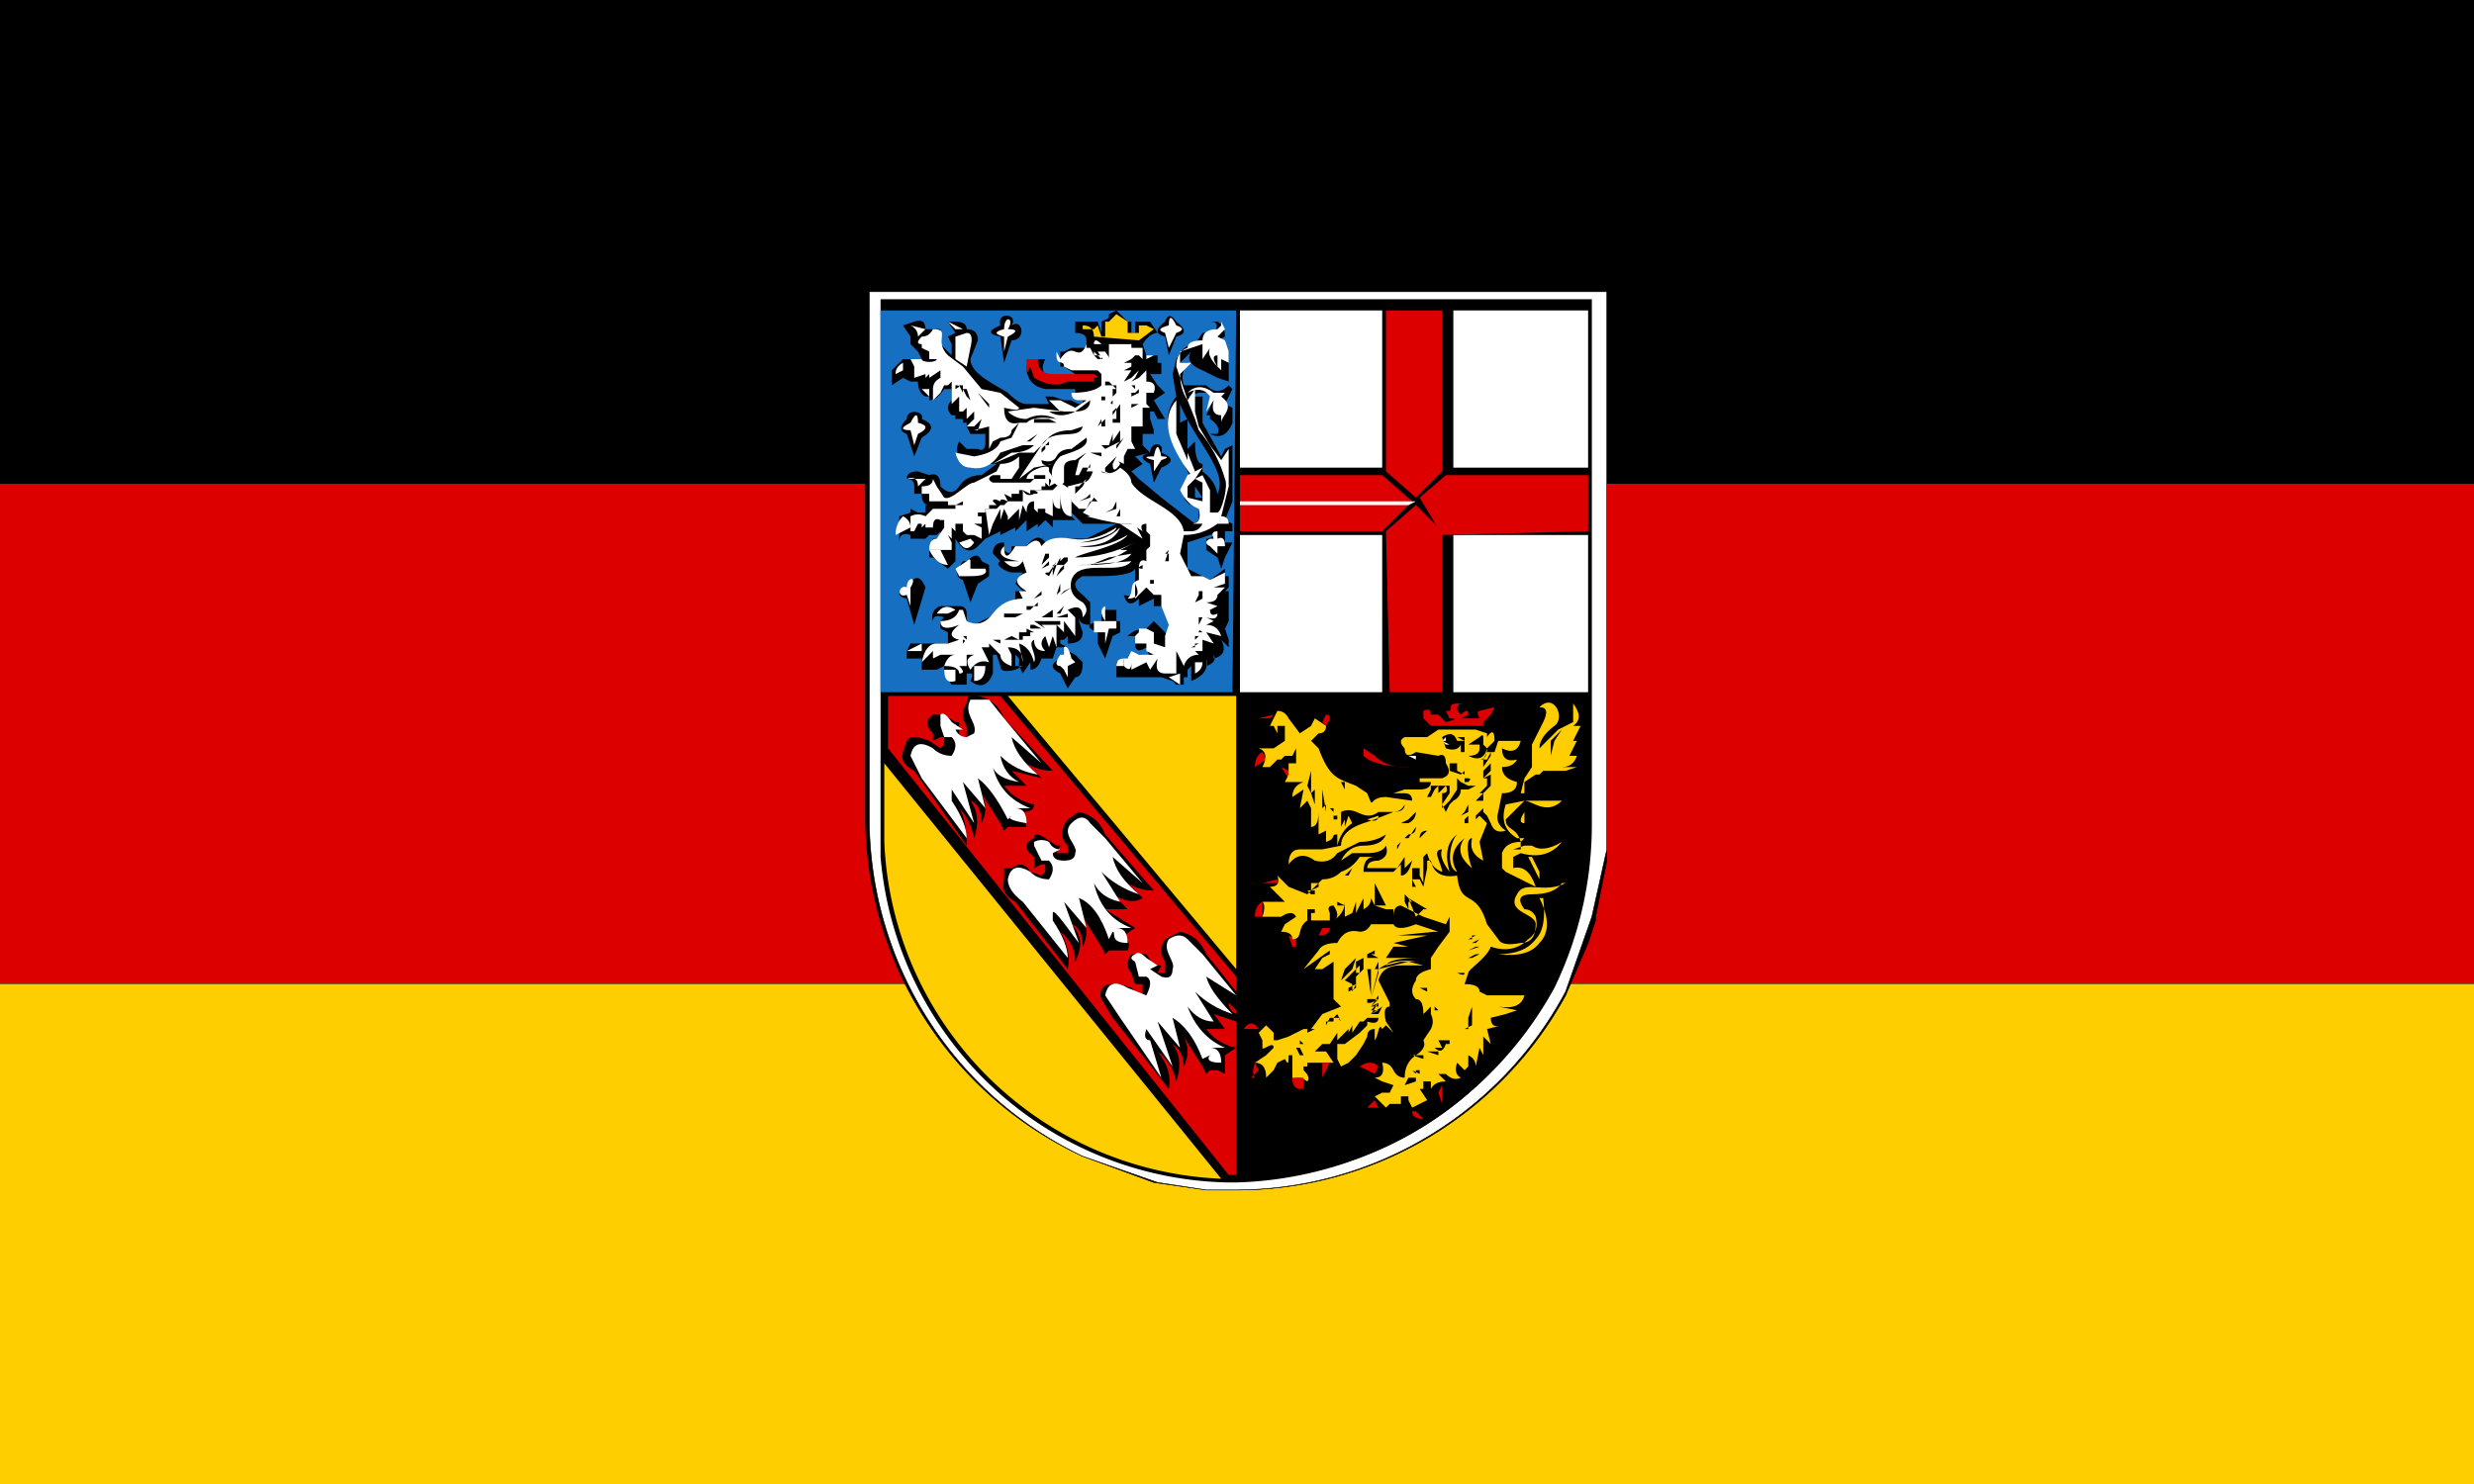 <svg id="svg2" height="300" width="500" viewBox="0 0 500 300" xmlns="http://www.w3.org/2000/svg"><defs id="defs6"><clipPath id="clipPath7160-4"><path id="path7162-0" d="M435.8 163.3h62.4V203h-62.4z"/></clipPath></defs><g id="g1"><path id="path7150" d="M0 300h500V0H0z" style="stroke-width:1.25"/><path id="path7152" d="M0 198.8h500v-101H0z" fill="#dd0000" style="stroke-width:1.25"/><path id="path7154" d="M0 300h500V198.9H0z" fill="#ffce00" style="stroke-width:1.25"/></g><g id="g7156" transform="matrix(7.566 0 0 -7.566 -3279.7 1517.7)"><g id="g7158" clip-path="url(#clipPath7160-4)"><g id="g7164" transform="translate(475.8 192.8)"><path id="path7166" d="M0 0h.6v-15.2l-.3-1.5v-.1l-.1-.3-.1-.3-.6-1.4A10 10 0 0 0-9.3-24h-.8l-1.4.2-1.9.7a10 10 0 0 0-5.8 9V0z" fill-rule="evenodd"/></g><g id="g7168" transform="translate(475.8 192.8)"><path id="path7170" d="M0 0h.6v-15.2l-.3-1.5v-.1l-.1-.3-.1-.3-.6-1.4A10 10 0 0 0-9.3-24h-.8l-1.4.2-1.9.7a10 10 0 0 0-5.8 9V0z" stroke="#000000" stroke-miterlimit="22.926" stroke-width="0.015" fill="none"/></g><g id="g7172" transform="translate(457.3 192.8)"><path id="path7174" d="M0 0h19.1v-14.9l-.4-1.8-.7-2A10 10 0 0 0 9.2-24h-.8l-1.3.2-2 .7a10 10 0 0 0-5.7 9V0z" fill="#ffffff"/></g><g id="g7176" transform="translate(457.3 192.8)"><path id="path7178" d="M0 0h19.1v-14.9l-.4-1.8-.7-2A10 10 0 0 0 9.2-24h-.8l-1.3.2-2 .7a10 10 0 0 0-5.7 9V0z" stroke="#000000" stroke-miterlimit="22.926" stroke-width="0.015" fill="none"/></g><g id="g7180" transform="translate(475.3 191.8)"><path id="path7182" d="M0 0h-17.7v-14a9 9 0 0 1 5.1-7.3l1.6-.5h.2l2-.3a9 9 0 0 1 8.5 6.6L0-14v.7z" fill="#ffffff"/></g><g id="g7184" transform="translate(475.3 191.8)"><path id="path7186" d="M0 0h-17.7v-14a9 9 0 0 1 5.1-7.3l1.6-.5h.2l2-.3a9 9 0 0 1 8.5 6.6L0-14v.7z" stroke="#000000" stroke-miterlimit="22.926" stroke-width="0.015" fill="none"/></g><g id="g7188" transform="translate(466.3 169)"><path id="path7190" d="M0 0a9.5 9.5 0 0 0-9.3 8.7v14.9h19v-14a10 10 0 0 0-1-4.4A10 10 0 0 0 .2 0z" fill-rule="evenodd"/></g><g id="g7192" transform="translate(457.2 192.3)"><path id="path7194" d="M0 0h18.7v-13.8a9 9 0 0 0-1-4.3 9.3 9.3 0 0 0-12.3-4.2 10 10 0 0 0-5.5 8.5z"/></g><path id="path7196" d="M466.5 192.3H457v-10.2h9.4z" fill-rule="evenodd" fill="#176fc1"/><g id="g7198" transform="translate(463.8 185.4)"><path id="path7200" d="M0 0v-.5q0-.3-.3-.2.1-.4.4-.1V-1l.4.2V-1h.4v-.3l.1-.2V-2l-.2.3-.3.3-.2-.2q-.3 0-.5-.2H0V-2q0-.3.3-.1l.1-.3H.2v.1H0l-.2-.1-.3-.1v-.4H.7L1-3l.1-.1h.2v.2h.1v.4-.2l.1.1V-3q.5.2.4.6v-.2q.3.1.2.3v-.1q.4.1.2.5l.2-.2v.2l-.1.3.1.2v.8h-.1l.1.1v.3h-.1V0L2-.3l-.2.1-.2.1-.2.1v.7l.6.2.3.1h.3v.2l-.2.1.2.5v1.5l-.2-.1-.1-.2-.5.9v.7h-.4l.3.1H2l.1-.1-.1-.3-.1-.2H2V4q.3-.2.2-.4H2q.4-.2.6.3v.4l-.2.1.2.4-.1.1q-.3-.3-.6 0h-.6q-.1.3.1.6h-.2l.3.3q-.2-.3.3-.5l.4-.2.3-.1v.8l-.3.3.2.1q0 .3-.2.4H2q.3 0 .1-.3h-.3L1.6 6q-.3 0-.5-.4L1 5.2l.1-.6Q.7 4.1 1 3.4l.5-1-.2-.2V2q0-.2.2-.3l.2-.1v-.3l-.1-.1-.9.7-.6.5-.2.2.3.2L0 3l.4.1-.2.2v.3h.3v.1L.4 4v.2h.1L.6 4h.2l-.3.5.3.2-.2.2-.2.3h.3v.3H.6v.2H.3L.2 6q.2.3.4.3l-.2.3H0v-.3h-.1v.3h-.1l-.3.3-.2-.1v-.1l-.2-.1v-.3l-.1.3h-.6v-.3q.3 0 .3-.2v-.2h-.4l-.2-.1H-2v-.4h.1l.3-.2v-.1h-.6q-.4.1-.2.5-.4 0-.5-.2 0-.5.5-.6h.8v-.2l.1-.1h.1q0-.2-.3 0h-.2l-.3.1h-.4.2l.1-.2h-.6q-.2 0-.5.3c-.3.2-1 .5-1 .9l.2.5q0 .3-.3.3 0 .2-.3.2H-5l.2-.3-.2-.1.1-.2v-.3l-.3.3v.4h-.4q0 .3-.3.2l-.3-.1.2-.3V6l.2-.2.1-.2h-.5l-.3-.3v-.4l.3.2.2-.1h.2q0-.3.2-.4h.1v-.1q.2 0 .4.3h.2v-.3q-.2-.2 0-.4h.1V4h.2v-.1h.1v-.1l.1-.2h.4v-.2q0-.3-.2-.2h-.3l-.2.2q-.2-.4.3-.6h.7l-.4-.3q-.4 0-.6-.3t-.5 0q0 .4-.3.3l-.3.1q-.3 0-.3-.2.2 0 .2-.2V2h.2q0-.3.2-.3h.1-.2v-.2h-.2l-.2.1v-.1l-.3-.1V.7q0 .3.3.2V.8h.4l.1.1h.2l.1.1V.8h-.2l-.1-.3V.3h.1L-5 0l.2.2v.6q.3-.5.6-.2l.2.2.4.2V.9l.2.1.2.1V1l.3.3V1l.3.2v-.1l.2.2.2-.2v.2h.6l-.1.1v.2-.1l.3-.3h.9l-.8-.4H-2l-.4-.1q-.2.3-.5-.1h-.4q0-.3-.2-.1v.2q-.3 0-.3-.3l.2-.2c-.2-.1.2-.3.3-.3h.3l-.2-.3.2-.2h-.2v-.2l-.3-.2-.4-.3-.4-.2-.2.1v.2q0 .2-.2.2h-.5a.3.3 0 0 1-.2-.4q0 .2.3.1l-.1-.1v-.2l.2-.1V-2h-1l-.1-.2v-.2h.4v-.3h.3v.1-.1h.1l.2.1v-.2l.2-.3h.4v.3h.1q.1 0 0-.2.4-.3.6.2v.5h.1l.1-.3q0-.2.4-.1l.2.1h-.2v.3l.1-.1v-.2l.1-.2.2.3v-.2q.2 0 .3.3h.3l.1.3h.3L-2-2v.1h.1l.1.1V-2q.4 0 .4.3l-.1.3v.1q0-.2.3-.2v.6l-.2.2q-.4.3 0 .5h.3c.3 0 1 0 1.1.2m1.6 2.2.2-.3h-.2zm.6-.3q0 .4-.4.7v.3-.1q-.2 0-.2.6l-.2-.2V4l-.2-.1v.5c.4-1 1.3-1.8 1-2.4" fill-rule="evenodd"/></g><g id="g7202" transform="translate(463.9 191.5)"><path id="path7204" d="m0 0 .4.3-.2.1H0V.2h-.3v.3l-.3.2-.2-.2h-.1V.1H-1l-.1.3-.1-.1h-.3v.1q.3 0 .3-.3z" fill-rule="evenodd" fill="#ffce00"/></g><g id="g7206" transform="translate(464.1 191.1)"><path id="path7208" d="M0 0v-.1l.2.1z" fill-rule="evenodd" fill="#ffffff"/></g><g id="g7210" transform="translate(464 190.9)"><path id="path7212" d="M0 0h.3z" fill-rule="evenodd" fill="#ffffff"/></g><g id="g7214" transform="translate(458.8 192)"><path id="path7216" d="m0 0 .4-.2H.2z" fill-rule="evenodd" fill="#ffffff"/></g><g id="g7218" transform="translate(458.2 191.8)"><path id="path7220" d="m0 0-.2-.2q0 .2-.2.3z" fill-rule="evenodd" fill="#ffffff"/></g><g id="g7222" transform="translate(459 191)"><path id="path7224" d="m0 0 .3-.2.1.5Q.5.7.3.7L0 .6V.2z" fill-rule="evenodd" fill="#ffffff"/></g><g id="g7226" transform="translate(457.6 190.9)"><path id="path7228" d="M0 0v-.2l-.2-.1q0 .2.2.3" fill-rule="evenodd" fill="#ffffff"/></g><g id="g7230" transform="translate(458.3 190)"><path id="path7232" d="M0 0v.2h-.2z" fill-rule="evenodd" fill="#ffffff"/></g><g id="g7234" transform="translate(458.9 190.4)"><path id="path7236" d="m0 0-.1-.1h-.1l-.1-.2-.2-.2v.3q0 .2.2.3v.2L-.6.1v.2-.1L-.8 0l.1.1v.1L-1 .1v.3l-.1.2h.3c0-.1.4-.1.4 0h-.2v.2l-.2.1V1q-.2 0 0 .2.2 0 .3.2c.5 0 0-.3.4-.7L.3.4l.5-.6.5-.1.5-.4q0-.1-.4 0 0-.5.4-.4l-.2-.2q0-.2-.3-.2l-.2-.1-.1-.2v.6l-.4-.1h.1l.1.3-.2-.2H.4l.2.2v.2L.5-.9.4-1v.3L.3-.8H.2v.4L0-.6zm.1 0v.1zm0-.1v-.2m0 .2v-.2zm0 0q.2 0 0-.1zm.1 0h.1v-.2zm.1-.1h.1v-.2zm.1 0v-.2l.1-.1zm.1-.1v-.2zm.1 0v-.4zm.1 0L1-.7V-1v.4m0 0V-1v.2zm.1 0v-.6zm0-.1v-.6zm.1 0 .1-.6zm.1 0v-.6zm.1-.1v-.3zm.1-.1v-.3z" fill-rule="evenodd" fill="#ffffff"/></g><g id="g7238" transform="translate(462.5 191.4)"><path id="path7240" d="M0 0h1.2v-.1h.3v-.5.2l-.1.1h-.1l-.1-.1L1-.5h.2v-.1L1-.7h.2v.1-.1L1-1l.2.1.2.2-.1-.2-.1-.1h.2v.2-.2h-.2l.2.1.2.2V-1q.3 0 .2-.3h-.2v-.3l.1-.1h-.2v-.5h-.3v-.4l.1-.2h-.2L1-3v-.2l-.2.1v.3l.2.3-.2-.2V-3l-.3-.3v-.1l.2-.1-.3.1v.7l.1-.1.4.2v.3l-.2-.3v.2l-.1-.3H.4v-.2H.1L.4-3v-.6l-.1.2H0l.1.2v.2-.3h-.2v.2-.2l-.1-.2h-.3.2l.1.4.2.2-.3-.2q-.3 0-.3-.2v-.4q-.2-.2-.3.1t.2.6c.2.1.8.2.7.5l-.4-.3q-.3 0-.4-.2t-.4-.1q0-.2.3-.1l-.5-.1-.4-.3.6.9c.3.5 1 .1 1.1.5l-.3-.1q-.5 0-.7-.3l-.3-.3h-.4l-.7-.3.5.3q.4 0 .6.2h-.3l-.6-.2q-.3-.5-.8-.4-.3 0-.4.4L-3-3q.6.1.7.4l.3.1.2.4h.2q.2.2.8.1-.4.2-.8 0-.3 0-.5.2l.7.1.8-.1h-.8.4q.3-.2.7 0 .4 0 .4.3l-.4-.3h-.4l-.2.2-.1.1h.3l.4-.2.3.2h-.2q-.2 0-.2.2.6 0 .8.2v.3l-.1.1h-.7l-.2.1c0 .2-.2 0-.2.3v.1l.1-.2q.2.3.4.2T0 0m.4-.1v-.1m-.2 0v-.1l.1-.1h.2-.1zM0 0h.2q0 .2.2 0h.3-.1v-.2h.2-.2v-.2H.4v.1H.2l-.1.2H0zm-.5-.2v-.1zm1.7-1.6h.1zm0 .1v.1h.2q0 .2 0 0zm0 .2.2.1zm0 .1v.1h.1l.1.1v-.1zm0 .3h.1v-.1zH1zm-.4-.6V-2H.7v.2zm-.2 0V-2zM.4-2v-.2H.3zm.1 0v-.2H.3zm.4.4V-2q0-.1 0 0v-.1H.7v.2zm0 .6H.5h.2zm-.1-.2v.1H.5v.1h.1zm-.2 0h.2v-.1l-.1-.1v-.2q-.1 0 0 .1v.3m-.3-.3v.1h.1v-.1zm.1.3v-.5zm.2.6L.4-.9m-.3-.4" fill-rule="evenodd" fill="#ffffff"/></g><g id="g7242" transform="translate(463.3 188.4)"><path id="path7244" d="m0 0 .1-.2q-.2-.3-.2 0z" fill-rule="evenodd" fill="#ffffff"/></g><g id="g7246" transform="translate(457.7 187.8)"><path id="path7248" d="M0 0h.5L.3-.2Q.3.1 0 0" fill-rule="evenodd" fill="#ffffff"/></g><g id="g7250" transform="translate(457.4 186.3)"><path id="path7252" d="m0 0 .4.2Q.4.4.2.5 0 .3 0 0" fill-rule="evenodd" fill="#ffffff"/></g><g id="g7254" transform="translate(458.8 185.5)"><path id="path7256" d="m0 0-.2.4h-.3Q-.3 0 0 0" fill-rule="evenodd" fill="#ffffff"/></g><g id="g7258" transform="translate(459.1 186.1)"><path id="path7260" d="M0 0q.2-.3.4 0L.3.1z" fill-rule="evenodd" fill="#ffffff"/></g><g id="g7262" transform="translate(461 188.4)"><path id="path7264" d="M0 0h-.3q-.2-.2-.5-.2l-.1-.2-.6-.3c-.2 0-.6-.5-.8-.4l-.2.3-.1.2q0-.2-.3-.2V-1h.2v-.2h.5v-.1h.2v-.1h-.2l-.2-.1.2.1h-.4l-.2-.2q-.2.1-.4 0V-2h.1l.1.2h.1v-.1l.1.1v-.1h.2q0 .3.2.2h.1v-.2l-.2-.3q-.2 0-.2-.3h.6v.2l-.1.2.1-.1v.3L-2-2v.2h.2V-2l.1-.1h.2l.2-.1v.3l-.2.1h.2v.2h-.1v.1h.2v.1q0 .2 0 0h.1v.1h.2l-.1.1q0 .1.2 0 0 .1.2 0l-.1.2.2-.1v.1h.2v.1h.1L0-1v.1h.3v.1h.1v.1l.1-.1v.2q.1 0 0-.2l.2.1-.2.3v.1c-.1.1-.6-.1-.6-.3h.2v.1h.3v.1-.2H.1L0-.7h-1q-.2.1 0 .2h.2v-.1h.3l.2.3V0zm-1.8-1.2v-.1H-2z" fill-rule="evenodd" fill="#ffffff"/></g><g id="g7266" transform="translate(459.8 187)"><path id="path7268" d="M0 0h.3l.1.1h.1l.1.1H1v.3q.1-.2.3-.1.2 0 0 .1h.5l.2.2.3-.2v-.7Q2-.2 2 .4V0q-.2 0-.2.3v-.5l-.2.1v.3V0h-.2v-.1l-.1.1v.2q-.2 0-.2-.3L1 .1.9-.3V0L.6-.3V0v-.2L.5 0 .4-.3V0L.2-.4.1-.7z" fill-rule="evenodd" fill="#ffffff"/></g><g id="g7270" transform="translate(462 187.6)"><path id="path7272" d="m0 0 .4.1Q.6.1.7.5q.4-.3.7 0 .3-.2.3-.4C2-.4 3-.6 3.1-1.2h.2q.2 0 .3.2h-.3q.3 0 .2.4-.3.1-.5.5l.2.4.4.2-.2-.3-.2-.2v-.3l.4-.1v.5l-.2.1.2.1.2-.4v-.6H4c.1 0 .3.7.2.9q-.2.7-.7 1.3l-.1.3-.2.5-.3.9q0 .4.3.5 0 .2.4.2 0 .3.4.3l.1.1v.1l.1-.2L4 4l.2-.1.1-.3V3v.3l-.2.1v-.3l-.1.1v.3q-.2 0 0-.3-.3.3-.2.5l-.2-.3v.4L3 3.6v-.3h.3L3 3q0-.4.2-.7l.2.3V2l.1-.4.3-.5.3-.4.2.3V0l-.2-.8q.2 0 .2-.2H4q-.4-.3-.9-.3L3-1.8l.2-.4.1-.2h.3l.2-.1.4.2v-.3l-.3-.1h.3L4-2.9q0-.2-.3-.2l.3-.1-.2-.1q0-.2.2-.1 0-.2-.3-.1l.2-.1-.2-.1q.3 0 .4-.3l-.4.1.2-.3-.3.1v-.3h-.2l.1-.1q-.3 0-.4-.3l-.2.4V-5h-.3q-.3 0-.2.4l-.2-.3-.1.2-.2-.1-.2-.1v.2q0-.3-.2-.1v.2h.1l.1.2.2-.1h.4l-.2.1v.2h-.3v.2l.1.1v.1h.2l.2-.1v-.3l.3-.1v.3l.1.3-.2.5v.3h-.2l-.2.2-.3-.3v.4Q2-3 1.6-3c.2.2 0 .4.3.5v.3q0 .3.2.2v.3q.2 0 0 0l.1.1v.3l-.1.1v.2q-.2 0-.1-.2l-.3.2h-.3l-.5.1-.4.1h.1l-.2.1.1.1H.3l-.1.1-.1.1zm.2-.2V0h.1l.2.2L.4 0zm.1-.2.2.1.1.1v-.1zm.2-.2.1.2h.2q0 .2 0 0l-.1.1zm.2-.1.1.2zm.2 0 .1.2q.2 0 0 0zm.1 0 .2.1.1.2v-.2zm.3-.1.1.2h.1v-.2zm.1 0v.2h.1v-.2zm.2-.1.2.1zm1-.2-.1-.2zm.1-.4q.1 0 0 0m0-.2v-.1h-.1zm0 0V-2h-.1zm0-.2q0-.1 0 0m0-.2v.1m0-.2H3m.3-.1H3m-1 .5q0 .1 0 0h.2zM2-2h.1q0-.1 0 0zm0-.1v-.1q-.2 0 0 .1m.3-.4h.1Zm0 0v-.1h-.1v.1Zm.5-.6.1.1zm0-.2h.1zm0-.1h.1zM3-4h-.1zm0-.2h-.1zm-.1 0-.2.1zm.5 1.1.1.2v.1h.1V-3zm-.2-1.2h.2zm.2.2v.1h.1zm-.1-.2h.1v.1h.1zm.2.9q0 .1 0 0m0-.3v.2h.1zm0-.2q0 .1.1 0zm0-.2" fill-rule="evenodd" fill="#ffffff"/></g><g id="g7274" transform="translate(461.5 188.8)"><path id="path7276" d="M0 0v-.1h-.1v-.1l-.1-.1v.1zm-.1-.1"/></g><g id="g7278" transform="translate(461.2 189)"><path id="path7280" d="m0 0-.2-.2h-.4.3z"/></g><g id="g7282" transform="translate(461.7 189.3)"><path id="path7284" d="M0 0h-.8.2v.1h.4z"/></g><g id="g7286" transform="translate(462.5 189.5)"><path id="path7288" d="M0 0h-.3z"/></g><g id="g7290" transform="translate(463 191.3)"><path id="path7292" d="M0 0q0-.2 0 0m-.2-.1L0-.4h.2L0-.1z" fill-rule="evenodd" fill="#ffffff"/></g><g id="g7294" transform="translate(462.2 190.6)"><path id="path7296" d="M0 0v.1z" fill-rule="evenodd" fill="#ffffff"/></g><g id="g7318" transform="translate(461.2 191)"><path id="path7320" d="M0 0h-.3v-.4l.1.2.1-.3q.5-.3.9-.1h.7v.1q.2 0 0 .1H.4Q0-.4 0 0" fill-rule="evenodd" fill="#dd0000"/></g><g id="g7322" transform="translate(465.2 190.1)"><path id="path7324" d="M0 0q.3.3.7 0H1L.9-.1c.4-.3 0-.5 0-.7v.5-.3q-.3 0-.2.4L.5-.5l.1.4Q.4.2 0 0" fill-rule="evenodd" fill="#ffffff"/></g><g id="g7326" transform="translate(465.4 188)"><path id="path7328" d="m0 0-.1-.1q-1 1.3-.4 2v-1V1l.3-.7v.2z" fill-rule="evenodd" fill="#ffffff"/></g><g id="g7330" transform="translate(464 186.2)"><path id="path7332" d="m0 0-.6.4h.4z" fill-rule="evenodd" fill="#ffffff"/></g><g id="g7334" transform="translate(463.6 183.7)"><path id="path7336" d="M0 0h.4-.2z" fill-rule="evenodd" fill="#ffffff"/></g><g id="g7338" transform="translate(463.3 182.8)"><path id="path7340" d="M0 0q0 .2.2.2V0z" fill-rule="evenodd" fill="#ffffff"/></g><g id="g7342" transform="translate(465 182.3)"><path id="path7344" d="M0 0v.3L-.3.2z" fill-rule="evenodd" fill="#ffffff"/></g><g id="g7346" transform="translate(465.4 182.6)"><path id="path7348" d="M0 0v.3h.2Q.2.1 0 0" fill-rule="evenodd" fill="#ffffff"/></g><g id="g7350" transform="translate(463.3 186.5)"><path id="path7352" d="M0 0q-.6-.4-1.2-.3T-2-.5q-.1.3-.4 0h-.3Q-3-1-3-.5q-.3-.3.4-.4H-3q.3-.3.5 0l.1-.3q-.5-.2 0-.5h-.2l.1-.2q-.5 0-.8-.4t-.7-.2l-.1.3h-.1q-.1-.3-.5-.3 0-.3.5-.1-.4-.3 0-.4l-.3-.1h-.3q-.3 0-.4-.5l.3.3v-.2l.2.1h.4q-.2 0-.3-.3.4 0 .4-.2.2 0 0 .2h.2v.3h.2q-.3-.1-.1-.4.2.3.5.2l-.2.4h.2v.1l.3-.3q0-.2.3-.3v.3l-.1.2q.4 0 .4-.4l-.1.5q.3-.1.4-.5c.1.2-.2.5 0 .6q0-.3.3-.3-.2.2 0 .4l.1-.3.1.3.1-.3v.6l.2-.2v.3l.3-.4v.5l-.2.2q.4.2.4-.2.2.2 0 .4-.4.2-.3.6c.2.6 1.3.1 1.6.5L-.9-1c.4 0 1.1 0 1.3.3l-.6-.1.5.2-1-.4H-1q.7 0 1.3.4H.1l.4.2q-.8-.4-1.6-.4C-1-.7.1-.5.3-.2Q-.4-.6-1-.5c.2 0 .9 0 1.1.5Q-.3-.4-1-.4c.2 0 1 .2 1 .4m-1.7-1.7.3.3zM-2-1l.1.3h.1v-.1zm.4-.8.1.3v-.2zm.1 1V-1h-.1zm.1 0V-1h-.1v.1zm0 0h.1v-.1l-.1-.2q-.2 0 0 0zm-.2-.5.1.2.2.2-.1-.2zm-.1 0v.3h.1zm-.1 0q-.2.1 0 .1l.2.3zm-.2 0 .2.2zm0 .2.2.2V-1zm0-.6v-.1l-.2-.1zm0 .2-.2-.3q-.1 0 0 0zm0 .1-.2-.2zm0 0-.2-.1zm.5-1 .2.1zm0 .1h-.1l.2.2zm0 .1.2.2zm0 .4.3.2-.2-.1zm-.2-.4v-.2H-2zm0 .2h.1-.4zm.4-.3v-.1h-.3zm-.2-.2v-.1h-.1l-.2.1zm-.1-.1H-2l-.1.1h.3m-.2 0v-.1zh.2m-.4 0h.1l.2-.2zm.2-.2h-.3v.1h.1zm-.2-.1h-.2v.1zm-.1 0v-.1h-.3v.1zm-.5-.1h.3V-3h-.1zm0 0q-.1 0 0 0h.2V-3H-3m-.2 0h.2zm-.2 0h.4-.2m-.1 0h.2v-.1zm1.2 1v-.1h-.1l-.1-.1h-.1v.1h.2zm-.4-.2v-.1l-.2-.1H-3v-.1.2h.5m-2-.3h.2zm.2-.3h.2L-4-3v.1zm0-.3q.1 0 0 0 0-.2 0 0m0 .1v.1zm.2.1q.1 0 0-.1zm.1.1h.1V-3zm0 0h.1V-3z" fill-rule="evenodd" fill="#ffffff"/></g><g id="g7354" transform="translate(458.5 184.2)"><path id="path7356" d="M0 0h.3l.2.1Q.2.3 0 0" fill-rule="evenodd" fill="#ffffff"/></g><g id="g7358" transform="translate(457.7 183.2)"><path id="path7360" d="M0 0h.4v.2z" fill-rule="evenodd" fill="#ffffff"/></g><g id="g7362" transform="translate(459 182.4)"><path id="path7364" d="M0 0v.3h-.3q0-.4.3-.3" fill-rule="evenodd" fill="#ffffff"/></g><g id="g7366" transform="translate(459.5 182.4)"><path id="path7368" d="M0 0v.4h.3Q.3 0 0 0" fill-rule="evenodd" fill="#ffffff"/></g><g id="g7370" transform="translate(460.3 190.9)"><path id="path7372" d="m0 0 .2.6c.4 0 .3.6 0 .4.2.3-.4.4-.3 0Q-.6.8-.1.7zm4.4.2.2.5q.4.1 0 .4-.2.3-.3 0-.4-.3 0-.4zm-6.8-2.7-.2.6q-.3.1 0 .4c0 .3.5.2.4 0q.5-.2 0-.5zM4-3.2l.2.4q.5.2 0 .4c.1.3-.3.3-.3 0q-.4-.1 0-.3zM-2.4-7l.3 1q-.2.5-.5 0-.4-.2 0-.3z" fill-rule="evenodd"/></g><g id="g7374" transform="translate(460.3 191.2)"><path id="path7376" d="m0 0 .1.4Q.5.6.1.6C.3.9 0 1 0 .6Q-.4.5 0 .4zm4.4.1.2.4q.3.1 0 .2-.2.4-.2 0Q4 .6 4.3.5zm-6.8-2.6-.1.4q-.4 0 0 .2.2.4.2 0 .4-.1 0-.3zM4-3.2l.2.3q.3.1 0 .1-.1.5-.2 0-.4 0 0-.1zm-6.5-3.6v.5c.2.3-.1.3-.1 0-.2.1-.3-.3 0-.2z" fill-rule="evenodd" fill="#ffffff"/></g><g id="g7378" transform="translate(466.1 185.4)"><path id="path7380" d="m0 0 .1.3.1.2.1.2H.1V1h-.3q0-.2-.2-.2V.5l.3-.2z" fill-rule="evenodd"/></g><g id="g7382" transform="translate(463 183)"><path id="path7384" d="m0 0 .2.6.2.1V1H.3v.3h-.4V1Q-.7.9-.2.7V.4z" fill-rule="evenodd"/></g><g id="g7386" transform="translate(462 182.2)"><path id="path7388" d="m0 0 .2.3Q.4.3.4.7L.2.9 0 1-.2.8Q-.6.6-.2.4z" fill-rule="evenodd"/></g><g id="g7390" transform="translate(459.4 184.5)"><path id="path7392" d="m0 0 .2.5.3.2V1l-.2.1q-.1.3-.4 0h-.1Q-.5.7-.2.6z" fill-rule="evenodd"/></g><g id="g7394" transform="translate(459.4 184.8)"><path id="path7396" d="M0 0v.4Q.5.4.4.6H0v.2q0 .1-.1 0L-.4.6l.1-.2H0z" fill-rule="evenodd" fill="#ffffff"/></g><g id="g7398" transform="translate(462 182.5)"><path id="path7400" d="M0 0v.3l.2.1-.1.1Q0 .9-.1.8V.6h-.1Q-.4.3-.2.3l.1-.1z" fill-rule="evenodd" fill="#ffffff"/></g><g id="g7402" transform="translate(463 183.4)"><path id="path7404" d="m0 0 .1.4h.2v.2H0V1Q-.2.9 0 .6h-.3V.3H0z" fill-rule="evenodd" fill="#ffffff"/></g><g id="g7406" transform="translate(466 185.7)"><path id="path7408" d="M0 0v.3h.2q0 .3-.2.2v.2Q-.2.7-.1.5h-.1Q-.4.4-.2.3L0 .1z" fill-rule="evenodd" fill="#ffffff"/></g><g id="g7410" transform="translate(474.2 179.4)"><path id="path7412" d="M0 0h-.1l.1.4.2.3v.6l.3.6q.2.4-.1.4c.4.4.7-.3.4-.5q-.4-.3-.4-.6l.5.5.4.2v.5q.3-.4 0-.6h.2l-.2-.4h.1L1.2 1H1h.4Q1.3.7 1 .7h.4L1.1.6H.5L.4.5H.3L0 .3zm1 1.7-.2-.3L.7 1v.4z" fill-rule="evenodd" fill="#ffce00"/></g><g id="g7414" transform="translate(474.2 178.2)"><path id="path7416" d="M0 0h-.2q-.5.3-.3.9L0 1h1C.6.6.2 1 0 1L-.5.5c0-.3.3-.2.4-.6m.2 1h-.5z" fill-rule="evenodd" fill="#ffce00"/></g><g id="g7418" transform="translate(474 178.6)"><path id="path7420" d="M0 0v.3h.2V0Q0 0 .2.3H0z" fill-rule="evenodd" fill="#ffce00"/></g><g id="g7422" transform="translate(475.2 178.1)"><path id="path7424" d="M0 0q-.5-.3-.8-.1H-1l-.3-.1h.2V0q-.4 0-.5-.3v-.4l.1-.1.8-.4q-.2.6-.6.5v.3l.2.1Q-.4-.5 0 0" fill-rule="evenodd" fill="#ffce00"/></g><g id="g7426" transform="translate(474.6 177.1)"><path id="path7428" d="m0 0-.1.2-.2.4h.1L0 .2z" fill="#ffce00"/></g><g id="g7430" transform="translate(474.2 177.8)"><path id="path7432" d="m0 0 .1-.3z" fill="#ffce00"/></g><g id="g7434" transform="translate(474.6 176.6)"><path id="path7436" d="M0 0q.4-.8 0-1.2-.3-.4-1.1-.3.7 0 1 .4.3.3.2 1.1" fill="#ffce00"/></g><g id="g7438" transform="translate(474.4 176.6)"><path id="path7440" d="m0 0 .1-.2v-.2.2z" fill="#ffce00"/></g><g id="g7442" transform="translate(468.3 174.7)"><path id="path7444" d="m0 0 .4.5q.1.2.5.2.2.4.6.3.2 0 .3.2h.6q.1-.2.6 0l.6-.2H2.5h1l-1-.1h.8L2.4.7l.4-.1h.4-.8L2.2.3h1c-.3 0-.9 0-1-.2l.4.1h.5H3Q2.4.3 2 0l.8.2.4-.1h-.6Q2.1.1 2-.3l.3-.6V-1q-.2 0-.1-.4l.2-.3-.1.1-.1.1-.1-.1c-.1.2-.1-.2-.2-.3v.3q-.2 0-.2-.2V-2v.2L1.6-2l-.2-.3-.2-.2v.2-.2L1-2.6l-.1.2v.4h.2l.4.3.2.2v-.1.2q.3-.1.3.1h-.3l-.1-.1h-.1l-.2-.3v.2l-.1-.2v.1l-.3-.3v.2L.7-2H.5l-.2-.2h.3l.2-.3H.1v-.1H0v-.1q.2-.2.1-.3-.3.2-.4 0v.7h-.1v-.1q0-.2-.1 0l-.2-.1-.1-.2-.2-.2q0 .4-.3.4l.3.2.2.2c0 .2-.3-.1-.3 0v.2l-.1.2.2.2.2-.2v-.2h.1l.3.1.4.2h.1v-.1l.2.1H.2l.3.4.5.2-.2.2v1L.5 0H.3l.2.3.2.1v.1zm2-1.2v.1l.1.1zm-.2 0v.1H2l.1.1zm0 0H2v.1zm0 0v.1l.2.2zm0 .2.2.1v.2zm0 0 .2.2V-1zm0 .1h-.1v.1H2zm0 .1L2 0v-.1zm0 .1V0H2q0 .2 0 0h-.3m.1 0h.1l.1.2V0zm.2.3V.1zh-.3v.2-.1l.2.1V.4h-.1zM1.1 0l.3.3-.1-.3L1-.3zm0-.3.1.1.2.2v.2l.2.1V0l-.2-.2v-.3l-.2-.1v.1l.2.1h-.1zm.1-.2.2.3zm.1-.1v.2h.1zm.1.5V0l.1.1v-.2m0-.2V0zM1-1.4H.8v.1l.1.1zm-.2 0H.6v.1H1q-.1 0 0-.1m-.4-.1v.2h.1zM0-2v.2zm0 0h-.1v.1zm0-.3h-.1l-.1.2h.1z" fill-rule="evenodd" fill="#ffce00"/></g><g id="g7446" transform="translate(472 180.8)"><path id="path7448" d="m0 0 .2-.1H.1zm0 0h.1v.1m-1-.5.2-.1v.1zm.4 0v-.2zm.2 0 .1-.1zm.1-.4" fill-rule="evenodd" fill="#ffffff"/></g><g id="g7450" transform="translate(472 180.1)"><path id="path7452" d="M0 0h-1q-.5 0-.8.3l-.3.2V.3Q-1.8 0-.8 0zm0 1h1zm-.3.1h1.4v.1l.2.2.1.2-.4-.1q-.1 0 0-.2H.5l.2.1q0 .2-.2 0-.2.2 0 .3c-.4 0-.2-.1-.3-.2H.1l.1-.2q.3 0-.1-.1l-.2.2h-.2q0 .2-.2.1v-.2zm-2.8.3-.1-.2.1-.1q.2.3 0 .3M-4.3 0l.2-.1v-.2zM-5 0l.3.2-.1.2Q-5 .3-5 0m.1 1.3h.3l.1.1zm.1-4.4h.4v.1zM-5-4q0 .3.2.4V-4zm1-.8-.1.3.2-.1v-.2m.6.3.1.2h.2q0-.2-.3-.2m.1-3.8.2.4h-.2zm-.5-.3v.3H-4q0-.3.2-.3m-1.3.3.2.2-.1.2q-.1-.3 0-.4M-5.3-7h.4q-.2.3-.4 0m3.1-1 .4-.2.1.2q-.2.2-.5 0m.2-1.1h.3l-.1.2zm1.5-.3-.2.2h-.1q0-.2.3-.2M0-9l-.1.3.1.2z" fill-rule="evenodd" fill="#dd0000"/></g><g id="g7454" transform="translate(475.2 177)"><path id="path7456" d="M0 0q-.2-.3-.8-.3-.5 0-.2-.4.2 0 .3-.2.1-.4-.2-.6-.4-.4-1-.2c-.1-.3-.6-.6-.6-.7l-.1-.3q-.1 0 0 0 .4 0 .4-.2L-2-3h1q-.1-.4-.7-.3l.5-.1-.3-.1-.4-.1q0-.3.3-.2l-.4-.1.1-.4-.2.2v-.5l-.1.2-.1-.5q0 .2-.2.3V-5v.1l-.1-.1-.2.2q-.1-.3.1-.4-.2-.1-.4.1h-.2l.2-.2q-.3 0-.4-.2v.2h-.2v-.2h-.1l.2-.3L-4-6l-.1.2v.1h-.2v-.2h-.3l-.1-.1-.3.3.2.1h.2l.1.2h.2-.2l-.3.1-.2.1q.3 0 .2.4.2 0 .3-.2t.3-.2q0 .4.3.6t.2.4l.2.3q.1.2 0 .4v.2l-.2-.2q0 .4-.2.4-.2.2 0 .5 0 .2.4.3v.3l.2.3.3.4v.4l-.1-.2-.6.2-.6.3v-.2.2q-.2 0-.2-.3v.2h-.2l-.3.1-.1.2q0-.2-.2-.3v.3l-.2-.4v.3l-.1-.3-.2-.1v.4q0-.3-.3-.5.2.1 0 .4-.2 0-.1-.2V-1h-.5v.2h.1v.1h-.2V-1c-.3-.2-.1-.5-.4-.5q0 .2-.3.2l.1.2.3.2q-.1.2-.4 0H-8q.1.3 0 .4h.7q.2 0 0 0h-.1l-.2.2-.2.2q.3 0 .2.3l.3-.3.5-.2.4.4q.3 0 .5.2.3.1.5.4h.5-.1q-.3 0-.3-.4h.8l.2.2V.2q.2 0 .3.4l-.2-.2v.3l-.2-.3h-.8q0 .2.3.2.3.1.2.4-.1-.2-.5-.2h-.4l-.3-.2q.2.4.6.4.5 0 .6.3-.3-.2-.7-.2L-6 .8q-.2-.3-.6-.2-.4.3-.7-.1 0 .4.3.4h.6l.5.1q0 .4.6.6l.3.1.5.2h-.4c-.4-.3-.6.2-1 0v-.4l.1.2v-.2l.1.3.1-.2q-.3-.2-.4-.6v.3c-.2 0 0-.1-.3-.2v.4-.1l-.2-.1v.6q0-.4-.2-.4V2l-.1.2L-7 2l.1.5-.3-.2q0 .3.3.4h-.5l.1.2v.3h.2v.2h-.3l-.1-.1h-.1l-.2-.2H-8q.2.4-.1.5h.4l.3.2V4q-.1 0 0 0v.2h-.2V4l-.1.2h-.1l.2.4q.2 0 .3-.2L-7 4l.3.2.1.2.3-.2q0-.2-.2-.2l-.2-.2.2-.2c.3-.8.5-.8 1-1l.3-.2c.2-.5 0-.1.5-.1l.7-.1q0 .2-.2.2h-.4.1l.3.1h.4q.3 0 .3.2h-.3v.1h.6q.3.1.1.4 0 .3-.2.2l-.6.1q-.3-.2-.3.1-.2.2 0 .3h.6l.3.2h1L-2 4v-.1q0-.4 0 0 .2.3.2-.1l-.2-.2-.1.1v.2q0 .1-.1 0l-.3-.2h.3v-.2.1q0-.2-.3-.2.4-.2.5.2 0-.3-.2-.3h.2l.1.2h.1l.1.3h.6q-.1-.4-.5-.2 0-.4.4-.3-.1-.2-.4-.2 0-.3.4-.4 0-.3-.4-.3l-.1-.5q-.1-.3.2-.5-.3-.1-.4.2l-.1.2-.1.1V2l-.2-.2v-.1l.1.1.2-.2-.2-.5.1-.5q-.4.2-.3.6c-.2 0-.1-.6 0-.8q-.5.4-.2.8-.5-.4-.2-.9c-.3.1-.2.8 0 1q-.4-.3-.2-1-.3.4-.2.6c-.3 0 0-.4 0-.6q-.3.1-.4.5l-.1-.1V0l-.1.2v.2H-4v-.5h.1l-.1.2h.2l.1-.2.1.5v.2h.1q.1-.5.7-.4c.1-.9.5-.3.8-1.3l.3-.4q.1-.2.6-.1.4 0 .4.5c0 .3-.8.3-.5.8.2.4.7 0 1.3.3m-3.6 3.7v.1m.3.1q.3.2.4-.1h.2v-.3h-.1v.2q-.1-.2-.4-.1zm.5-1q-.1 0 0 0L-3 3v.2h.2V3l.2-.1v-.1h.1q.1 0 0-.1h-.1V3zm-.3.4h.2zm.2.6h.2v-.1zm0 .2h.3zm.7-1v.2l.1.2h.1v-.1zl.1.2zm0-.3V3l.2.2v-.6l-.2-.2v-.2h-.2l.2.2h-.1l.2.2v.2zl.2.2v-.1zm-.2-.2-.2-.1h-.2q0-.2-.2-.3l-.1-.1-.1-.2v-.1.1l-.1.2v.3q.2 0 .1.2l-.1-.1-.1-.1v.2l-.1-.1-.1-.2h-.2.1l.1.2v.1h.5v-.2l-.2-.3V2l.2.2.2.3v.3l.1-.1.2-.1zm-.2-.5v-.2l-.2-.1.1.1zm0-.3v-.2h-.1v.1zm-3.6 1.1v-.2zm.2-.2h.1v-.2zm-.2 0v-.1zm-1 .9v-.2h-.1Zm0 0v-.2zm.3.1v-.2zm-.1-.7v-.2zm.2 0v-.4.1-.3l.1.1V2v.1l-.1.3-.1.2zm.3-.5V2l.1.1v.3-.6.1zm.2-.3V2h.1v-.2h.1v-.2.1h-.1v.2l-.1.1zm0 .4v-.2zm.1-.2V2zm1.7-.2h-.4q-.1 0 0 0zm-1.2-.8.1.2h.2-.2zm.4.3.3.1.2.1h.2q.2 0 .3.2 0-.2-.3-.2h-.2l-.2-.1q0-.2-.3-.1m1.3.2q0-.2-.2-.3h-.2l.2.1zm0-.4q0-.2-.2-.2l-.2-.2-.1-.2V1l.2.2h.1zm.5 0-.2-.1-.2-.2q0 .2.2.2zm-.3-.4V.9M-6.8-.2h.2v-.1h-.1m0 .1V0h.2v-.1zm.1.1.2-.1zm1 .5-.1-.2h-.2q0-.2 0 0h.1zm-.1 0-.1-.2zm-.1-1H-6v.1zm0 0q.1 0 0 0m.2 0-.2.2zm.2 0-.2.1zm.3 0-.2.2zm.2 0V0zm.2 0H-5V0zm.2 0q0-.2 0 0V0zm.3-.1-.1.2zm0 .2v.2l.2-.2zm0 0h.1v-.2zm.3-.4.1.1.1.1h.3-.2l-.5.3zm0 0h.3zm.2-.1.1.2zm.1-.1.1.2q.1 0 0 0zm.2 0h.1zm.1 0 .1.1m0-.1.1.1zm.7-.4h.1v.1h.1zm0-.1h.1l.2.1-.1-.1zm0-.2.2.1h.1zm0-.2h.1l.2.1h-.1zm-.1-.2h.2zm0 0h.1v.2zm0 0h.1v.2zm-.1 0v-.1h.2-.2m-.1 0v-.1h.2q0-.1-.2 0zm0-.3h.2zm0-.1h.2zm0-.1h.2zm-.8.1v-.1zm-.2-.3h.1zm0 .2h.2v-.1zm-.1-.3h.2zm.5-.2v-.1h.1m.5.3.2-.1v-.2.2zm.4-.2v-.5l-.2-.1h.1v.3zm-.3-.7h.3zm-.7.1L-3-4zm-.2 0 .1-.1zm.7 0h.2zm-.2-.1h.3zm-.1-.1h.3zm-.1-.1h.3v-.1h-.1q-.1-.3-.3-.1h.2zm-.3-.3h.3v-.1zm-.4-.1h.3v-.1zm-.3.5h.2zm-.2-.1L-4-5h.1-.1m0 0h.1v-.1M-4-5h.2v-.1zm-.2-.4.1.2h.2v-.1zm2.9 4.8v.2zm.1.2h.3q0 .2 0 0h.1zm-2.2-.8.1-.2z" fill-rule="evenodd" fill="#ffce00"/></g><path id="path7458" d="M475.9 192.3h-3.6v-4.2h3.6zm-5.5 0h-3.8v-4.2h3.8zm-3.8-10.2h3.8v4.2h-3.8zm5.7 0h3.6v4.2h-3.6z" fill-rule="evenodd" fill="#ffffff"/><g id="g7460" transform="translate(472 192.3)"><path id="path7462" d="M0 0v-4.3L-.7-5l-.8.7V0Zm-5.4-4.4v-1.5h3.8l.8.8-.8.7zm4-5.8H0v4.3l-.7.7-.8-.7zm5.3 4.3v1.5H.1L-.6-5 0-6z" fill="#dd0000"/></g><g id="g7464" transform="translate(471.3 192.3)"><path id="path7466" d="M0 0v-5zm0-5.1h4.6zm0-.1v-5zm-.2 0h-4.5v.1H0z" fill="#ffffff"/></g><g id="g7468" transform="translate(457.1 180.2)"><path id="path7470" d="M0 0v-2.1a9.4 9.4 0 0 1 9-9zm9.4-5.5v7.3H3.3Z" fill-rule="evenodd" fill="#ffce00"/></g><g id="g7472" transform="translate(466.5 174.5)"><path id="path7474" d="m0 0-6.3 7.5h-3V6.1L-.2-5.3H0Z" fill-rule="evenodd" fill="#dd0000"/></g><g id="g7476" transform="translate(464.3 176.8)"><path id="path7478" d="M0 0q-.4 0-.7.2l.4-.4q-.3-.2-.8.1l.4-.4h-.6l.8-.5-.3-.2q.2-.2.1-.4h-.5l-.1-.1-.1.2-.5.8q.2-.4 0-.8 0 .5-.3.6.4-.4.1-1 0 .5-.4.8.3-.5.2-1L-3.7-.3q-.4.2-.3.6v.3h.2l.2.1q.2 0 .3-.2l.3-.1.1.1v.2H-3l-.2-.1v.3q-.4.3 0 .5 0 .2.3 0l.3-.2h.1l-.1-.2h.3v.2q-.3.3 0 .7l.3.2q.5-.1.7-.6z"/></g><g id="g7480" transform="translate(464 177)"><path id="path7482" d="m0 0-1 1.2-.4.4q-.2.3-.5 0c-.3-.3.2-.6.1-.8q0-.2-.3-.2t-.3.2l.2.1q-.2 0-.3.2-.2.1-.4 0V1l.2-.4h.2q.2-.2 0-.5-.3 0-.5.2-.5.3-.6-.2 0-.3.4-.6L-2-2q0 .4-.4 1v.2c0 .2.6-.7.7-.8l-.4 1.1.6-.7-.2.8q.5-.2.8-1.1l.1.2c.1 0-.1-.3.4-.3q0 .4-.3.4h.4q-.8.3-1 1.2.2-.4.7-.5l-.5.8q.4-.4 1-.6-.6.5-.7 1z" fill-rule="evenodd" fill="#ffffff"/></g><g id="g7484" transform="translate(461.6 180)"><path id="path7486" d="M0 0q-.4 0-.7.2l.4-.4-.8.2.4-.4h-.6q.3-.4.8-.5 0-.2-.3-.2l.1-.4h-.5l-.1-.1-.1.2-.5.8q.2-.4 0-.8 0 .5-.3.6.3-.4.1-1-.1.5-.4.8.2-.3.2-1l-1.4 2q-.4.2-.3.5l.1.3.1.1h.2l.3-.1.3-.2.1.1v.2H-3l-.2-.1V1q-.3.3 0 .5h.3l.3-.2h.1V1q0-.2.2-.1v.3q-.2.3 0 .6 0 .3.3.2.5-.1.7-.6z"/></g><g id="g7488" transform="translate(461.3 180.2)"><path id="path7490" d="m0 0-1 1.2-.4.5h-.5c-.2-.4.2-.6.1-.9L-2 .7q-.2 0-.3.2h.2l-.3.2q-.2.3-.3.2V1l.1-.3h.2q.2-.2 0-.5-.3 0-.5.2-.5.3-.6-.2l.3-.6L-2-2q0 .4-.4 1v.3l.6-.9-.3 1.1.6-.7-.2.8q.4-.3.8-1.1l.1.1q-.2-.1.4-.2 0 .4-.3.4h.4q-.8.3-1 1.1.1-.3.7-.4-.4.2-.5.7.4-.4 1-.5-.6.5-.7 1z" fill-rule="evenodd" fill="#ffffff"/></g><g id="g7492" transform="translate(466.5 173.6)"><path id="path7494" d="m0 0-.2.2q0-.2.2-.3v-.2l-.6.2.3-.4h-.5q.3-.4.8-.5l-.3-.2v-.5l-.2.1h-.2l-.1-.1-.1.2-.5.8q.2-.4 0-.8 0 .4-.3.6.3-.4.1-1-.1.5-.5.8.4-.5.3-1L-3.3-.2l-.3.5q-.1.3.2.4h.3l.3-.1.2-.2h.1v.3h-.2l-.1.3q-.2.2 0 .5h.4l.2-.3h.2l-.1-.2h.2v.3q-.2.3 0 .6l.4.2q.5-.1.7-.6l.8-1Z"/></g><g id="g7496" transform="translate(466.5 174)"><path id="path7498" d="m0 0-.9 1.1-.4.4q-.2.2-.5 0c-.2-.3.2-.6.1-.8q0-.3-.3-.2l-.3.2.2.1-.3.2q-.2.2-.3.1-.2-.1 0-.2l.1-.4h.2q.2-.1 0-.5l-.5.2q-.5.3-.6-.2l.4-.6L-2-2.2l-.3 1q-.2 0-.1.3l.7-1-.4 1.2.6-.7-.2.8q.5-.3.8-1.1l.2.1s-.2-.2.3-.2q0 .4-.3.4h.4q-.7.3-1 1.1.3-.4.7-.4l-.5.8q.4-.4 1-.6-.6.6-.7 1z" fill-rule="evenodd" fill="#ffffff"/></g></g></g><!-- app4joy --></svg>